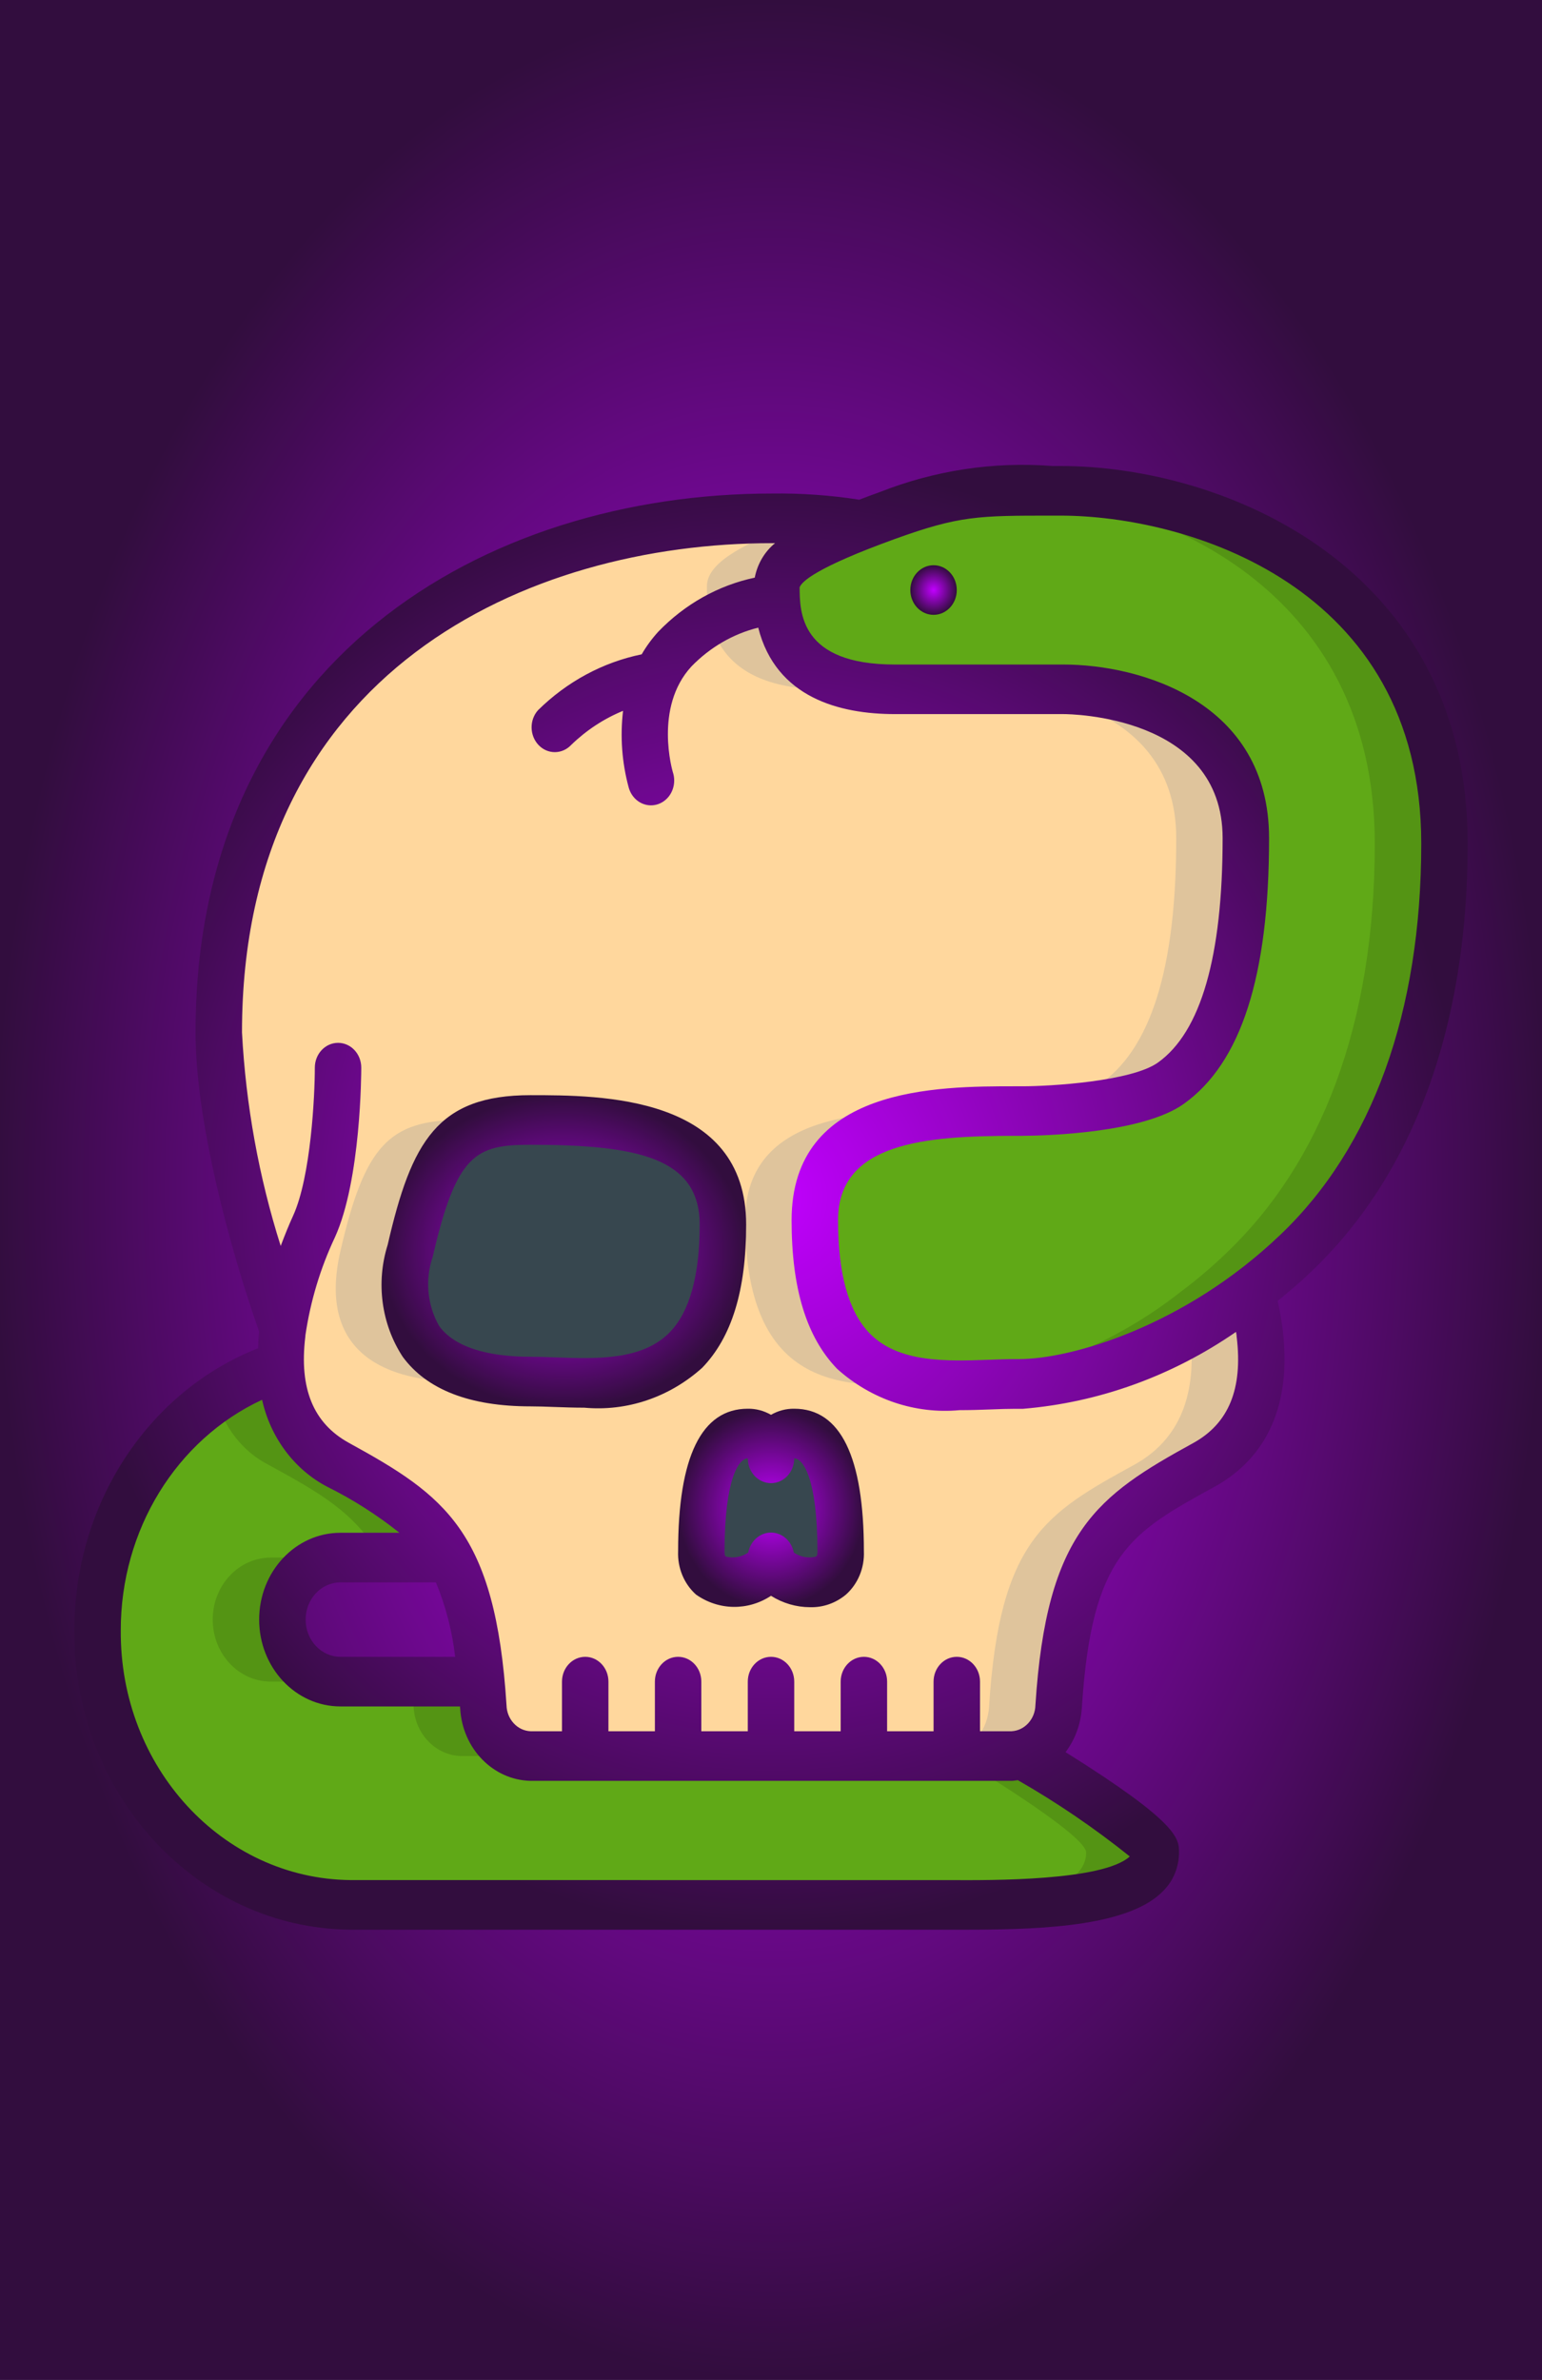 <svg width="59" height="91" viewBox="0 0 59 91" fill="none" xmlns="http://www.w3.org/2000/svg">
<rect width="59" height="91" fill="url(#paint0_diamond)"/>
<path d="M48.204 50.999C48.213 50.99 48.213 50.99 48.204 50.98C48.135 50.438 48.028 49.902 47.884 49.377L47.875 49.368C45.309 51.393 42.267 52.62 39.088 52.916H38.857C35.978 52.916 31.18 53.959 31.18 46.655C31.18 42.481 35.978 42.481 38.857 42.481H39.043C39.727 42.481 43.424 42.396 44.801 41.419C46.925 39.901 47.671 36.42 47.671 32.047C47.671 26.422 40.971 26.355 40.687 26.355H34.236C29.713 26.355 29.713 23.405 29.713 22.419C29.713 21.584 30.886 20.901 32.797 20.152L32.761 20.047C31.696 19.881 30.621 19.805 29.545 19.82C18.358 19.82 8.37 26.213 8.37 39.474C8.37 42.747 9.677 47.613 10.823 50.81L10.796 50.98C10.787 50.99 10.787 50.99 10.796 50.999C10.746 51.408 10.731 51.821 10.752 52.233C10.741 53.834 11.591 55.302 12.938 56.008C14.883 57.07 16.296 57.858 17.22 59.556C17.926 61.03 18.335 62.645 18.42 64.299C18.447 64.602 18.473 64.925 18.491 65.257C18.541 66.291 19.325 67.111 20.295 67.144H38.706C38.849 67.145 38.993 67.126 39.132 67.087C39.907 66.848 40.458 66.116 40.509 65.257C40.909 58.873 42.686 57.858 46.063 56.008C48.062 54.907 48.426 52.906 48.204 50.999Z" fill="#FFD79D"/>
<path d="M20.295 52.83C17.54 52.83 14.777 51.825 15.692 47.822C16.607 43.819 17.54 42.823 20.295 42.823C23.049 42.823 27.661 42.823 27.661 46.826C27.661 53.826 23.058 52.83 20.295 52.83Z" fill="#FFD79D"/>
<path d="M29.5 59.546C29.5 60.495 26.834 61.206 26.834 59.309C26.834 58.37 26.834 54.813 28.612 54.813C28.849 54.807 29.078 54.905 29.245 55.084C29.413 55.264 29.505 55.508 29.5 55.761C29.495 55.508 29.587 55.264 29.755 55.084C29.922 54.905 30.151 54.807 30.389 54.813C32.166 54.813 32.166 58.37 32.166 59.309C32.166 61.206 29.5 60.495 29.5 59.546Z" fill="#37474F"/>
<path d="M29.4 59.859C29.088 60.243 28.643 60.473 28.167 60.495C28.665 60.596 29.165 60.338 29.4 59.859Z" fill="#DFC49C"/>
<path d="M48.204 50.999C48.213 50.99 48.213 50.99 48.204 50.98C48.135 50.438 48.028 49.902 47.884 49.377L47.875 49.368C47.126 49.933 46.34 50.443 45.524 50.892C45.524 50.922 45.535 50.95 45.538 50.98C45.547 50.99 45.547 50.99 45.538 50.999C45.761 52.906 45.396 54.908 43.397 56.008C40.021 57.858 38.243 58.873 37.844 65.257C37.792 66.116 37.241 66.848 36.466 67.087C36.327 67.126 36.184 67.145 36.04 67.144L38.706 67.144C38.849 67.145 38.993 67.126 39.132 67.087C39.907 66.848 40.458 66.116 40.509 65.257C40.909 58.873 42.686 57.858 46.063 56.008C48.062 54.908 48.426 52.906 48.204 50.999Z" fill="#DFC49C"/>
<path d="M45.005 32.047C45.005 36.42 44.259 39.901 42.135 41.419C40.758 42.396 37.062 42.481 36.378 42.481H36.191C33.312 42.481 28.514 42.481 28.514 46.655C28.514 53.567 32.808 53.005 35.711 52.924C33.391 52.721 31.18 51.611 31.18 46.655C31.18 42.481 35.978 42.481 38.857 42.481H39.043C39.727 42.481 43.424 42.396 44.801 41.419C46.925 39.901 47.671 36.42 47.671 32.047C47.671 26.422 40.971 26.355 40.687 26.355H38.021C38.306 26.355 45.005 26.422 45.005 32.047Z" fill="#DFC49C"/>
<path d="M20.295 52.83C17.54 52.83 14.777 51.825 15.692 47.822C16.522 44.236 17.356 43.063 19.513 42.86C18.846 42.825 18.199 42.823 17.631 42.823C14.876 42.823 13.952 43.828 13.028 47.822C12.104 51.815 14.876 52.83 17.631 52.83C18.52 52.83 19.602 52.931 20.658 52.837C20.535 52.834 20.411 52.83 20.295 52.83Z" fill="#DFC49C"/>
<path d="M30.096 20.047L30.131 20.152C28.221 20.901 27.048 21.584 27.048 22.419C27.048 23.405 27.048 26.355 31.57 26.355H34.236C29.713 26.355 29.713 23.405 29.713 22.419C29.713 21.584 30.886 20.901 32.797 20.152L32.761 20.047C31.696 19.881 30.621 19.805 29.545 19.82C29.083 19.82 28.623 19.835 28.166 19.857C28.812 19.882 29.456 19.946 30.096 20.047Z" fill="#DFC49C"/>
<path d="M27.661 46.826C27.661 53.826 23.058 52.83 20.295 52.83C17.531 52.83 14.777 51.825 15.692 47.822C16.607 43.819 17.54 42.823 20.295 42.823C23.049 42.823 27.661 42.823 27.661 46.826Z" fill="#37474F"/>
<path d="M44.223 70.834C44.223 73.044 37.977 72.836 35.942 72.836H13.4C8.553 72.724 4.501 68.868 3.842 63.74C3.183 58.613 6.112 53.734 10.752 52.233C10.741 53.834 11.591 55.302 12.938 56.008C14.883 57.07 16.296 57.858 17.22 59.556H13.026C11.8 59.556 10.805 60.617 10.805 61.927C10.805 63.237 11.8 64.299 13.026 64.299H18.42C18.447 64.602 18.473 64.925 18.491 65.257C18.541 66.291 19.325 67.111 20.295 67.144H38.706C38.849 67.145 38.993 67.126 39.132 67.087C40.42 67.865 44.223 70.208 44.223 70.834Z" fill="#60A917"/>
<path d="M44.223 70.834C44.223 73.044 37.977 72.836 35.942 72.836H13.4C8.553 72.724 4.501 68.868 3.842 63.74C3.183 58.613 6.112 53.734 10.752 52.233C10.741 53.834 11.591 55.302 12.938 56.008C14.883 57.07 16.296 57.858 17.22 59.556H13.026C11.8 59.556 10.805 60.617 10.805 61.927C10.805 63.237 11.8 64.299 13.026 64.299H18.42C18.447 64.602 18.473 64.925 18.491 65.257C18.541 66.291 19.325 67.111 20.295 67.144H38.706C38.849 67.145 38.993 67.126 39.132 67.087C40.42 67.865 44.223 70.208 44.223 70.834Z" fill="#60A917"/>
<path d="M10.841 61.927C10.836 61.303 11.063 60.703 11.473 60.258C11.883 59.813 12.442 59.561 13.026 59.556H10.361C9.134 59.556 8.139 60.617 8.139 61.927C8.139 63.237 9.134 64.298 10.361 64.298H13.026C12.442 64.293 11.883 64.041 11.473 63.596C11.063 63.151 10.836 62.551 10.841 61.927Z" fill="#549414"/>
<path d="M15.825 65.257C15.876 66.291 16.66 67.111 17.629 67.144H20.295C19.325 67.111 18.541 66.291 18.491 65.257C18.473 64.924 18.447 64.602 18.42 64.299H15.754C15.781 64.602 15.808 64.924 15.825 65.257Z" fill="#549414"/>
<path d="M10.272 56.008C12.218 57.07 13.631 57.858 14.555 59.556H17.22C16.296 57.858 14.883 57.07 12.938 56.008C11.591 55.302 10.741 53.834 10.752 52.233C9.873 52.508 9.037 52.917 8.268 53.448C8.557 54.571 9.288 55.505 10.272 56.008Z" fill="#549414"/>
<path d="M39.132 67.087C38.993 67.126 38.849 67.145 38.706 67.144H36.56C37.924 67.97 41.558 70.221 41.558 70.834C41.558 72.532 37.877 72.802 35.249 72.836H35.946C37.98 72.836 44.227 73.044 44.227 70.834C44.223 70.208 40.42 67.865 39.132 67.087Z" fill="#549414"/>
<path d="M55.268 32.255C55.268 39.19 53.207 44.473 49.564 47.935C49.028 48.448 48.464 48.927 47.875 49.368C45.309 51.393 42.267 52.62 39.088 52.915H38.857C35.978 52.915 31.18 53.959 31.18 46.655C31.18 42.481 35.978 42.481 38.857 42.481H39.043C39.727 42.481 43.424 42.396 44.801 41.419C46.925 39.901 47.671 36.42 47.671 32.047C47.671 26.422 40.971 26.355 40.687 26.355H34.236C29.713 26.355 29.713 23.405 29.713 22.419C29.713 21.584 30.886 20.901 32.797 20.151C33.152 20.009 33.534 19.867 33.943 19.715C36.662 18.729 37.497 18.767 40.572 18.767C46.392 18.767 55.268 22.153 55.268 32.255Z" fill="#60A917"/>
<path d="M40.572 18.767C39.751 18.767 39.091 18.767 38.511 18.779C44.32 19.006 52.602 22.497 52.602 32.255C52.602 39.19 50.541 44.473 46.898 47.935C46.362 48.449 45.799 48.927 45.21 49.368C42.643 51.393 39.602 52.62 36.422 52.916H36.191C36.036 52.916 35.874 52.916 35.709 52.924C36.809 53.019 37.931 52.916 38.857 52.916H39.088C42.267 52.62 45.309 51.393 47.875 49.368C48.464 48.927 49.028 48.449 49.564 47.935C53.207 44.473 55.268 39.19 55.268 32.255C55.268 22.153 46.392 18.767 40.572 18.767Z" fill="#549414"/>
<path d="M20.297 53.774C20.582 53.774 20.887 53.785 21.204 53.797C21.573 53.81 21.959 53.824 22.354 53.824C23.988 53.975 25.611 53.427 26.866 52.3C27.998 51.131 28.549 49.34 28.549 46.825C28.549 41.875 22.975 41.875 20.297 41.875C16.743 41.875 15.744 43.64 14.833 47.599C14.378 49.043 14.592 50.632 15.41 51.88C16.334 53.136 17.977 53.774 20.297 53.774ZM16.558 48.051C17.466 44.104 18.216 43.772 20.297 43.772C24.397 43.772 26.771 44.271 26.771 46.825C26.771 48.771 26.387 50.154 25.631 50.936C24.579 52.02 22.823 51.958 21.263 51.901C20.926 51.888 20.6 51.877 20.297 51.877C19.097 51.877 17.517 51.675 16.808 50.709C16.347 49.911 16.255 48.931 16.558 48.051Z" fill="url(#paint1_diamond)"/>
<path d="M25.946 59.313C25.919 59.949 26.173 60.562 26.631 60.97C27.497 61.581 28.617 61.599 29.5 61.017C29.953 61.301 30.468 61.452 30.994 61.453C31.491 61.467 31.977 61.297 32.369 60.97C32.827 60.562 33.081 59.949 33.054 59.313C33.054 55.698 32.157 53.864 30.389 53.864C30.079 53.859 29.773 53.94 29.5 54.097C29.227 53.94 28.922 53.859 28.612 53.864C26.843 53.864 25.946 55.698 25.946 59.313ZM28.612 55.761C28.612 56.285 29.009 56.71 29.5 56.71C29.991 56.71 30.389 56.285 30.389 55.761C30.718 55.761 31.277 56.51 31.277 59.313C31.277 59.494 31.244 59.502 31.205 59.522C30.919 59.588 30.62 59.531 30.372 59.365C30.29 58.921 29.924 58.6 29.5 58.6C29.076 58.6 28.711 58.921 28.628 59.365C28.381 59.531 28.081 59.588 27.795 59.522C27.756 59.507 27.723 59.494 27.723 59.313C27.723 56.51 28.282 55.761 28.612 55.761Z" fill="url(#paint2_diamond)"/>
<path d="M13.4 73.784H35.942H36.431H37.06C40.094 73.784 43.272 73.612 44.529 72.279C44.9 71.901 45.11 71.378 45.112 70.83C45.112 70.301 45.1 69.7 40.77 66.995C41.132 66.517 41.348 65.934 41.392 65.322C41.766 59.428 43.24 58.62 46.473 56.847C48.503 55.725 49.405 53.675 49.086 50.916C49.086 50.896 49.086 50.876 49.08 50.855C49.033 50.48 48.968 50.108 48.886 49.741C49.314 49.394 49.739 49.035 50.149 48.643C54.08 44.917 56.157 39.25 56.157 32.257C56.157 21.663 46.838 17.818 40.574 17.818H40.267C38.022 17.643 35.769 17.984 33.658 18.817C33.391 18.912 33.132 19.007 32.877 19.107C31.773 18.935 30.659 18.856 29.545 18.871C18.562 18.871 7.482 25.242 7.482 39.474C7.482 42.843 8.773 47.679 9.914 50.914V50.923C9.889 51.14 9.884 51.344 9.875 51.551C5.648 53.22 2.842 57.523 2.844 62.335C2.804 68.605 7.526 73.727 13.4 73.784ZM34.228 20.613C36.712 19.715 37.443 19.715 40.266 19.715H40.574C45.349 19.715 54.38 22.337 54.38 32.257C54.38 38.692 52.514 43.87 48.969 47.231C45.327 50.705 41 51.967 38.981 51.967H38.857C38.542 51.967 38.203 51.979 37.85 51.992C36.217 52.049 34.374 52.117 33.267 50.974C32.467 50.15 32.065 48.697 32.065 46.655C32.065 43.679 35.42 43.43 38.857 43.43H39.045H39.103C40.057 43.424 43.73 43.321 45.291 42.21C47.488 40.645 48.557 37.321 48.557 32.049C48.557 26.807 43.609 25.409 40.686 25.409H34.238C30.601 25.409 30.601 23.392 30.595 22.457C30.678 22.229 31.259 21.689 34.228 20.613ZM29.545 20.768H29.656C29.256 21.093 28.98 21.561 28.878 22.087C27.486 22.381 26.204 23.099 25.187 24.154C24.947 24.417 24.733 24.707 24.552 25.019C23.069 25.322 21.695 26.062 20.585 27.156C20.25 27.531 20.26 28.124 20.607 28.488C20.953 28.851 21.509 28.849 21.854 28.484C22.434 27.921 23.108 27.479 23.839 27.18C23.723 28.163 23.797 29.162 24.056 30.114C24.148 30.445 24.401 30.697 24.717 30.771C25.033 30.845 25.361 30.73 25.575 30.471C25.788 30.212 25.853 29.849 25.744 29.524C25.738 29.5 25.009 27.053 26.455 25.483C27.166 24.751 28.049 24.238 29.011 23.998C29.689 26.681 32.133 27.304 34.238 27.304H40.686C40.935 27.304 46.78 27.358 46.78 32.047C46.78 36.572 45.947 39.46 44.304 40.629C43.291 41.351 40.163 41.537 39.113 41.535C39.091 41.535 39.069 41.535 39.045 41.535H38.857C35.863 41.535 30.288 41.535 30.288 46.658C30.288 49.27 30.858 51.129 32.032 52.341C33.334 53.508 35.018 54.076 36.712 53.919C37.125 53.919 37.526 53.905 37.91 53.891C38.242 53.878 38.56 53.867 38.857 53.867H39.088H39.145C42.047 53.625 44.847 52.614 47.292 50.926C47.299 50.969 47.309 51.015 47.314 51.058C47.314 51.081 47.314 51.105 47.319 51.127C47.556 53.102 47.013 54.426 45.659 55.174C41.981 57.192 40.042 58.554 39.617 65.201C39.603 65.736 39.204 66.17 38.703 66.196H37.497V64.298C37.497 63.775 37.099 63.35 36.608 63.35C36.118 63.35 35.72 63.775 35.72 64.298V66.196H33.943V64.298C33.943 63.775 33.545 63.35 33.054 63.35C32.564 63.35 32.166 63.775 32.166 64.298V66.196H30.389V64.298C30.389 63.775 29.991 63.35 29.5 63.35C29.009 63.35 28.612 63.775 28.612 64.298V66.196H26.834V64.298C26.834 63.775 26.437 63.35 25.946 63.35C25.455 63.35 25.057 63.775 25.057 64.298V66.196H23.28V64.298C23.28 63.775 22.883 63.35 22.392 63.35C21.901 63.35 21.503 63.775 21.503 64.298V66.196H20.297C19.793 66.173 19.392 65.736 19.38 65.198C18.958 58.544 17.02 57.182 13.344 55.166C11.988 54.417 11.444 53.093 11.681 51.118C11.681 51.094 11.686 51.071 11.687 51.047C11.879 49.747 12.259 48.486 12.814 47.311C13.813 45.115 13.823 40.998 13.823 40.823C13.823 40.299 13.426 39.874 12.935 39.874C12.444 39.874 12.046 40.299 12.046 40.823C12.046 41.89 11.896 44.988 11.217 46.48C11.065 46.811 10.901 47.213 10.74 47.64C9.904 45.002 9.406 42.255 9.259 39.474C9.259 25.666 20.187 20.768 29.545 20.768ZM16.679 60.504C17.054 61.409 17.302 62.368 17.415 63.35H13.026C12.29 63.35 11.694 62.713 11.694 61.927C11.694 61.141 12.29 60.504 13.026 60.504H16.679ZM10.028 53.522C10.352 54.976 11.27 56.198 12.529 56.852C13.501 57.334 14.424 57.922 15.283 58.607H13.026C11.309 58.607 9.916 60.093 9.916 61.927C9.916 63.761 11.309 65.247 13.026 65.247H17.602C17.602 65.276 17.602 65.302 17.608 65.331C17.695 66.859 18.864 68.059 20.297 68.093H38.703C38.785 68.093 38.865 68.075 38.945 68.067C40.44 68.922 41.872 69.897 43.228 70.983C42.202 71.926 37.877 71.894 36.441 71.889L13.4 71.887C8.507 71.831 4.58 67.558 4.621 62.335C4.617 58.509 6.742 55.047 10.028 53.522Z" fill="url(#paint3_diamond)"/>
<path d="M35.72 23.509C36.211 23.509 36.608 23.085 36.608 22.561C36.608 22.037 36.211 21.612 35.72 21.612C35.229 21.612 34.831 22.037 34.831 22.561C34.831 23.085 35.229 23.509 35.72 23.509Z" fill="url(#paint4_diamond)"/>
<defs>
<radialGradient id="paint0_diamond" cx="0" cy="0" r="1" gradientUnits="userSpaceOnUse" gradientTransform="translate(29.5 45.5) rotate(90) scale(45.5 29.5)">
<stop stop-color="#C100FF"/>
<stop offset="1" stop-color="#320D3E"/>
</radialGradient>
<radialGradient id="paint1_diamond" cx="0" cy="0" r="1" gradientUnits="userSpaceOnUse" gradientTransform="translate(21.573 47.862) rotate(90) scale(5.987 6.975)">
<stop stop-color="#C100FF"/>
<stop offset="1" stop-color="#320D3E"/>
</radialGradient>
<radialGradient id="paint2_diamond" cx="0" cy="0" r="1" gradientUnits="userSpaceOnUse" gradientTransform="translate(29.5 57.659) rotate(90) scale(3.795 3.556)">
<stop stop-color="#C100FF"/>
<stop offset="1" stop-color="#320D3E"/>
</radialGradient>
<radialGradient id="paint3_diamond" cx="0" cy="0" r="1" gradientUnits="userSpaceOnUse" gradientTransform="translate(29.5 45.779) rotate(90) scale(28.005 26.657)">
<stop stop-color="#C100FF"/>
<stop offset="1" stop-color="#320D3E"/>
</radialGradient>
<radialGradient id="paint4_diamond" cx="0" cy="0" r="1" gradientUnits="userSpaceOnUse" gradientTransform="translate(35.72 22.561) rotate(90) scale(0.949 0.889)">
<stop stop-color="#C100FF"/>
<stop offset="1" stop-color="#320D3E"/>
</radialGradient>
</defs>
</svg>
